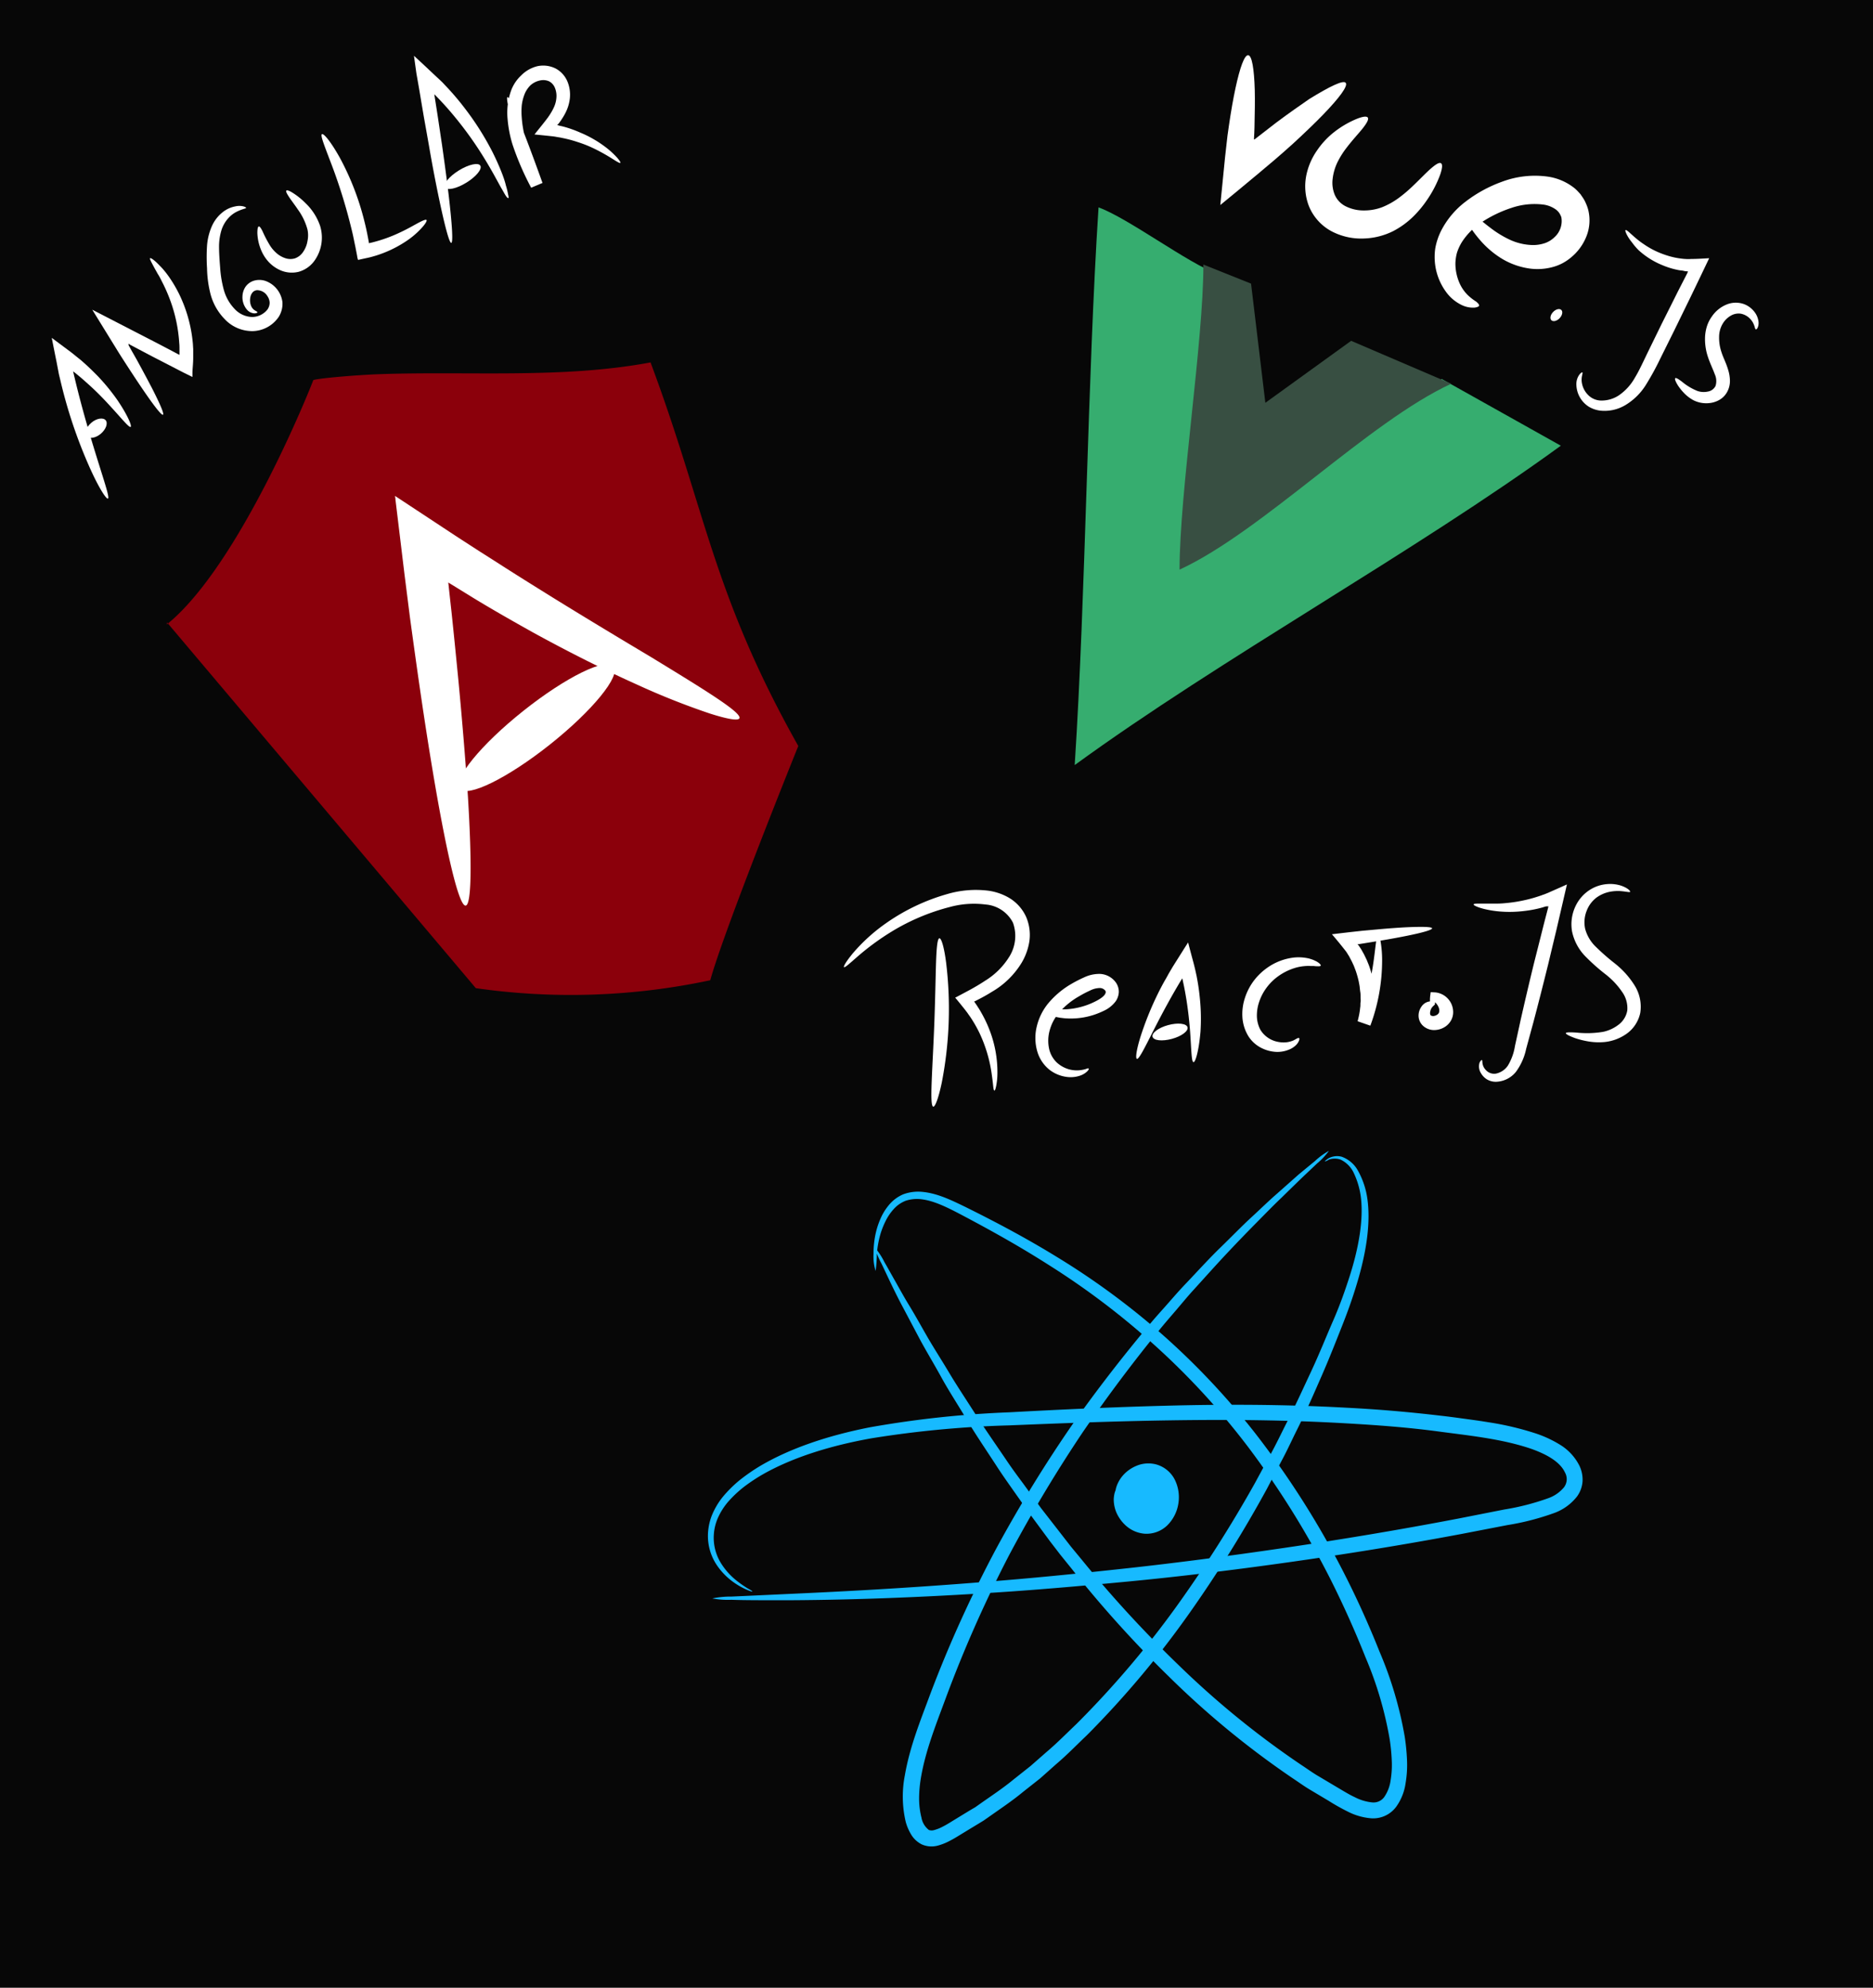 <svg id="js_logo" data-name="js logo" xmlns="http://www.w3.org/2000/svg" viewBox="0 0 393 417"><defs><style>.cls-1{fill:#070707;}.cls-2{fill:#36ad6f;}.cls-3{fill:#384f42;}.cls-4{fill:#fff;}.cls-5{fill:#8b000b;}.cls-6{fill:#17baff;}</style></defs><title>frameworks</title><rect class="cls-1" width="393" height="417"/><path class="cls-2" d="M224.14,43.62c6.33,2.33,18.67,11.66,25,14-1.33,15.66,3.33,33.33,2,49,12.67-10.34,32.33-16.67,45-27,10.67,6,14.33,8,25,14-30.67,22.33-71.33,44.66-102,67C221.47,124.62,221.81,79.62,224.14,43.62Z" transform="translate(6.36 -0.12)"/><path class="cls-3" d="M246.14,55.62c0,16.33-5,47.66-5,64,17.33-8,39.67-31,57-39l-21-9-18,13-3-25Z" transform="translate(6.36 -0.12)"/><path class="cls-4" d="M276,17.5c.53.64-1.33,3.15-4.75,6.68-1.72,1.77-3.82,3.79-6.22,6-1.2,1.08-2.47,2.21-3.81,3.36l-3.62,3.05-4.26,3.54-3.65,3c.35-3.45.69-6.82,1-10.06.17-1.51.34-3,.5-4.44.11-.77.21-1.52.32-2.26.43-2.93.89-5.55,1.36-7.74.94-4.37,1.89-7,2.67-6.93s1.25,2.83,1.38,7.3c.06,2.24,0,4.9-.06,7.86,0,.74-.07,1.5-.1,2.28,0,.27,0,.22,0,.23l0,0,0,0c.05,0,.09,0,.11,0v0h0l.49-.38c1.39-1.09,2.73-2.13,4-3.1,2.59-1.94,5-3.62,7-5C272.71,18.21,275.52,16.86,276,17.5Z" transform="translate(6.36 -0.12)"/><path class="cls-4" d="M296,34.37c.35.22.28,1.07-.19,2.42A23.82,23.82,0,0,1,293,42.16a22.53,22.53,0,0,1-2.8,3.36,17.41,17.41,0,0,1-4.31,3.12,14.71,14.71,0,0,1-6,1.51,13.35,13.35,0,0,1-6.7-1.43,10.44,10.44,0,0,1-4.94-5.44,11.57,11.57,0,0,1-.48-6.54A14,14,0,0,1,270,31.66,17.15,17.15,0,0,1,273,28.3a20.11,20.11,0,0,1,5.22-3.2c1.32-.54,2.16-.65,2.41-.32s-.15,1.1-1,2.19-2.21,2.5-3.55,4.28a17.62,17.62,0,0,0-1.82,2.93,10.87,10.87,0,0,0-1,3.46,6.62,6.62,0,0,0,.47,3.41A4.89,4.89,0,0,0,276,43.4a8.37,8.37,0,0,0,3.8.87,10.58,10.58,0,0,0,3.82-.67A15.9,15.9,0,0,0,287,41.74a28.6,28.6,0,0,0,2.79-2.32c1.67-1.57,3-3,4.06-3.92S295.61,34.14,296,34.37Z" transform="translate(6.36 -0.12)"/><path class="cls-4" d="M304,64.2c0,.2-.32.36-.95.45a5.44,5.44,0,0,1-2.71-.54A8.72,8.72,0,0,1,297,61.28a12.36,12.36,0,0,1-2.21-5.47,12.59,12.59,0,0,1,0-3.57A13.64,13.64,0,0,1,296,48.57a17.94,17.94,0,0,1,5.22-6.2,28.23,28.23,0,0,1,7.51-4.1,19.64,19.64,0,0,1,9.65-1.1,11.61,11.61,0,0,1,5.21,2.11,7.3,7.3,0,0,1,1.14,1l.52.57.44.64a7.07,7.07,0,0,1,.72,1.32,7.66,7.66,0,0,1,.5,1.44,9.09,9.09,0,0,1-.48,5.65,10.83,10.83,0,0,1-3,4.1,10.26,10.26,0,0,1-2,1.37,9.9,9.9,0,0,1-2.22.83,12.21,12.21,0,0,1-4.25.3,15.37,15.37,0,0,1-6.68-2.42,19.58,19.58,0,0,1-4.14-3.65,24.94,24.94,0,0,1-2.36-3.21c-1.12-1.84-1.53-3-1.22-3.24s1.36.39,3,1.7c.81.66,1.77,1.46,2.9,2.31a21.62,21.62,0,0,0,3.91,2.39,12.08,12.08,0,0,0,4.91,1.15,7.75,7.75,0,0,0,2.5-.4,5.58,5.58,0,0,0,1.07-.5,5.94,5.94,0,0,0,.95-.74,4.56,4.56,0,0,0,1.45-4.18,2.28,2.28,0,0,0-.2-.47,1.56,1.56,0,0,0-.26-.45l-.14-.21-.19-.18a2.07,2.07,0,0,0-.41-.36,5.83,5.83,0,0,0-2.57-1,15,15,0,0,0-6.75.71,26,26,0,0,0-6.21,3,14.16,14.16,0,0,0-4.12,4.12,10.08,10.08,0,0,0-1.05,2.26,9.29,9.29,0,0,0-.33,2.27,10.19,10.19,0,0,0,.84,4.06,8.14,8.14,0,0,0,1.81,2.62,11.2,11.2,0,0,0,1.71,1.32C303.78,63.74,304,64,304,64.2Z" transform="translate(6.36 -0.12)"/><path class="cls-5" d="M28.64,131.12c15.41-12.43,30.5-50.5,30.72-51.22.11-.34,8.93-1.11,13.78-1.28,18.9-.68,38.44,1,57-2.47,11.64,31.17,13,48.47,31,80.47,0,0-15.48,38.35-18.47,49.14a140.23,140.23,0,0,1-49.19,1.66l-64.8-76.73" transform="translate(6.36 -0.12)"/><path class="cls-4" d="M148.78,150.81c-.26.55-2.45.19-6.19-1a155.19,155.19,0,0,1-15.37-6.11c-6.37-2.86-13.83-6.55-21.92-11-4-2.24-8.26-4.65-12.55-7.27l-3.24-2-1.63-1-.18-.12h0s0,0,0,0h0a0,0,0,0,0,0,0q.34,3.17.68,6.22c.53,5,1,9.8,1.45,14.39.87,9.17,1.53,17.44,2,24.41.84,13.93.75,22.62-.48,22.77s-3.38-8.28-5.84-22c-1.23-6.87-2.54-15.07-3.86-24.19-.66-4.56-1.32-9.35-2-14.32-.37-2.94-.75-5.92-1.14-9q-.93-7.71-1.89-15.63c0-.27-.06-.54-.1-.81l13.17,8.68,4.64,3,3.15,2c4.16,2.68,8.21,5.2,12.07,7.6,7.74,4.78,14.77,9,20.69,12.53C142,145.14,149.32,149.65,148.78,150.81Z" transform="translate(6.36 -0.12)"/><ellipse class="cls-4" cx="106.26" cy="152.77" rx="20.61" ry="4.5" transform="translate(-65.63 99.2) rotate(-38.49)"/><path class="cls-4" d="M21.06,89.67c-.33.21-1.74-1.58-4.26-4.32-1.25-1.37-2.8-3-4.64-4.64-.92-.83-1.9-1.7-3-2.55-.19-.16-.11-.08-.14-.11H9s0,0,0,0a.26.26,0,0,1,0,.07H9c.1.41.19.81.29,1.22,1.66,7,3.58,13.3,5,17.84s2.36,7.36,2,7.53-2-2.37-3.95-6.78a101.53,101.53,0,0,1-6-17.89L6,78.63,5.5,76c-.35-1.7-.68-3.38-1-5l3.41,2.54c.55.39,1.09.83,1.63,1.27l.8.64c.24.19.59.49.67.57,1.08.94,2.06,1.91,3,2.85a43.15,43.15,0,0,1,4.33,5.28C20.48,87.33,21.34,89.49,21.06,89.67Z" transform="translate(6.36 -0.12)"/><path class="cls-4" d="M15.81,88.28c.53.64.06,1.9-1,2.82s-2.43,1.15-3,.52-.07-1.9,1-2.82S15.27,87.65,15.81,88.28Z" transform="translate(6.36 -0.12)"/><path class="cls-4" d="M25.13,54.29c.13-.12.92.38,2.06,1.6a12.74,12.74,0,0,1,.91,1c.33.39.66.83,1,1.31a28.16,28.16,0,0,1,2.06,3.47,29.64,29.64,0,0,1,2.91,10.14c.06.49.07,1,.11,1.52,0,.25,0,.51,0,.77v1.1c0,1-.11,1.94-.16,2.94l0,.75v.19s0,.16-.06.1l-.33-.17-1.33-.65-6.9-3.56-4.56-2.41a.84.84,0,0,0-.22-.18s0,.07,0,.21l0,.06s0,0,0,.06l.13.23.51.92,1,1.76c1.26,2.29,2.34,4.32,3.22,6,1.74,3.41,2.64,5.5,2.36,5.67s-1.7-1.61-3.87-4.77c-1.09-1.58-2.36-3.5-3.78-5.69L19.12,75l-.56-.89c-.31-.49-.61-1-.92-1.49L13,65.09l13.75,7.09,2.9,1.52,1.41.75.18.09c.05,0,0,0,0,0h0v0s0,0,.06,0v0l0-.35c0-.24,0-.47,0-.71,0-.46,0-.93-.05-1.38a31.68,31.68,0,0,0-2.09-9.5,33.82,33.82,0,0,0-1.56-3.45c-.25-.51-.5-1-.74-1.38s-.45-.81-.66-1.15C25.45,55.21,25,54.45,25.13,54.29Z" transform="translate(6.36 -0.12)"/><path class="cls-4" d="M47.65,65.63c0,.1-.19.21-.62.23A2.24,2.24,0,0,1,45.39,65a4,4,0,0,1-.87-2.81,3.82,3.82,0,0,1,.63-1.9,3.33,3.33,0,0,1,2-1.34,4,4,0,0,1,2.55.25A5.44,5.44,0,0,1,52.9,63.5a5.16,5.16,0,0,1-.77,3.08,6.78,6.78,0,0,1-5.4,3,7.92,7.92,0,0,1-5.95-2.52,11.85,11.85,0,0,1-3-5.36,23.93,23.93,0,0,1-.7-5.3,37.28,37.28,0,0,1,0-4.74,12.48,12.48,0,0,1,1.07-4.21,7.69,7.69,0,0,1,2.31-2.89A6,6,0,0,1,43,43.42a3.73,3.73,0,0,1,1.73,0c.38.11.56.24.54.34s-.81.21-1.91.75a5.91,5.91,0,0,0-1.75,1.31,6.77,6.77,0,0,0-1.46,2.45,11.81,11.81,0,0,0-.55,3.55c0,1.33.1,2.83.23,4.42a23.33,23.33,0,0,0,.77,4.68,9.31,9.31,0,0,0,2.26,4,5.18,5.18,0,0,0,3.71,1.7,4.13,4.13,0,0,0,3.2-1.59,2.51,2.51,0,0,0,.45-1.39,2.66,2.66,0,0,0-.47-1.4A2.53,2.53,0,0,0,47.56,61a1.39,1.39,0,0,0-.89.42,2.21,2.21,0,0,0-.49,1,3.16,3.16,0,0,0,.18,1.95C46.81,65.34,47.66,65.39,47.65,65.63Z" transform="translate(6.36 -0.12)"/><path class="cls-4" d="M53.72,40.11c.14-.15.6,0,1.32.45a15.23,15.23,0,0,1,2.77,2.24,11.91,11.91,0,0,1,3,4.72,8.34,8.34,0,0,1-1.12,7.2,6.11,6.11,0,0,1-3.38,2.42,6,6,0,0,1-3.85-.33,7.45,7.45,0,0,1-2.62-1.93,8.49,8.49,0,0,1-1.42-2.32A10.15,10.15,0,0,1,47.64,49c0-.86.1-1.33.3-1.37s.48.37.83,1.1a25.21,25.21,0,0,0,1.51,2.88,7.34,7.34,0,0,0,1.31,1.55,5.32,5.32,0,0,0,1.85,1.1,3.35,3.35,0,0,0,2.05.07A3.41,3.41,0,0,0,57.22,53a5.55,5.55,0,0,0,.94-2.33,5.76,5.76,0,0,0,0-2.38,12.59,12.59,0,0,0-1.95-4.12c-.77-1.14-1.49-2.06-1.94-2.75S53.58,40.26,53.72,40.11Z" transform="translate(6.36 -0.12)"/><path class="cls-4" d="M83.13,46.27c.13.14-.15.7-.87,1.51a17.31,17.31,0,0,1-3.49,3,24.55,24.55,0,0,1-6.18,2.94l-.47.14-.6.17c-.6.16-1.19.27-1.82.41l-.93.21a4.13,4.13,0,0,1-.2-.87l-.36-1.87c-.15-.69-.29-1.4-.44-2.12s-.3-1.33-.47-2A113.18,113.18,0,0,0,63,34.09c-1.31-3.45-2.18-5.6-1.81-5.82s1.89,1.6,3.74,4.92A56.44,56.44,0,0,1,70.21,47c.18.71.33,1.41.47,2.1s.25,1.28.36,1.9c0,0,0,.16,0,.14l0,0,.32-.07.43-.1a31.08,31.08,0,0,0,5.88-2.13c1.63-.76,2.9-1.52,3.81-2S83,46.11,83.13,46.27Z" transform="translate(6.36 -0.12)"/><path class="cls-4" d="M100.28,41.69c-.1,0-.28-.15-.53-.53s-.57-1-1-1.71l-1.49-2.71c-.59-1.05-1.27-2.23-2.06-3.51a75.81,75.81,0,0,0-6.12-8.57c-1.25-1.53-2.64-3.08-4.15-4.61l-.14-.14h0a0,0,0,0,0,0,0h0s0-.06,0,.14l.13.84c.18,1.13.35,2.23.52,3.32.33,2.17.64,4.27.94,6.27.57,4,1.05,7.61,1.41,10.65.71,6.08.95,9.87.54,9.94s-1.38-3.6-2.64-9.6c-.62-3-1.32-6.57-2-10.54-.35-2-.72-4.08-1.11-6.25-.18-1.08-.37-2.18-.56-3.3q-.47-2.87-1-5.81-.23-1.63-.45-3.24l-.06-.4v-.1s0-.08,0,0l.16.15.61.56,1.22,1.13,2.38,2.24L86.05,17c.2.19.4.37.58.57l.42.45a56.18,56.18,0,0,1,4.2,4.93,59,59,0,0,1,5.82,9.25c.69,1.4,1.26,2.68,1.72,3.83s.8,2.14,1,3a14.8,14.8,0,0,1,.47,1.94C100.38,41.4,100.38,41.65,100.28,41.69Z" transform="translate(6.36 -0.12)"/><path class="cls-4" d="M94.42,34.87c.44.7-.87,2.3-2.91,3.56s-4.05,1.71-4.49,1,.87-2.3,2.91-3.56S94,34.16,94.42,34.87Z" transform="translate(6.36 -0.12)"/><path class="cls-4" d="M123.81,34.28c-.09.1-.49-.1-1.17-.53s-1.67-1.06-3-1.77q-1-.54-2.19-1.08a26.14,26.14,0,0,0-2.67-1,25.39,25.39,0,0,0-3.13-.83c-.28-.06-.56-.12-.85-.16s-.81-.16-1.39-.21c-1.17-.13-2.37-.25-3.62-.37.88-1.12,1.89-2.32,2.82-3.57l.22-.32.17-.25.3-.49a9.93,9.93,0,0,0,.53-1,5.81,5.81,0,0,0,.56-2.1,4.45,4.45,0,0,0-.32-2.06,2.66,2.66,0,0,0-1.2-1.35,3,3,0,0,0-1.91-.19,4.27,4.27,0,0,0-2,1,5.46,5.46,0,0,0-1.3,2,9.47,9.47,0,0,0-.55,2.29,15.36,15.36,0,0,0,0,2.45,23,23,0,0,0,.86,4.83,65,65,0,0,0,3.44,8.73l-2.38,1c-3.43-11.1-5.43-18.62-4.91-18.8s3.43,7.06,7.35,18l-2.38,1a58.58,58.58,0,0,1-3.89-9,24.92,24.92,0,0,1-1.06-5.46,13.81,13.81,0,0,1,.77-6,8.27,8.27,0,0,1,2.09-3.1A7.16,7.16,0,0,1,106.43,14a5.83,5.83,0,0,1,3.83.51,5.5,5.5,0,0,1,2.5,2.86,7.26,7.26,0,0,1,.45,3.38,8.73,8.73,0,0,1-.9,3,11.64,11.64,0,0,1-.72,1.25c-.13.2-.25.39-.39.58l-.2.27-.14.19-.31.3.3.09a3.74,3.74,0,0,0,.45.12c.31.06.62.15.92.23A24.77,24.77,0,0,1,115.54,28a22.56,22.56,0,0,1,2.74,1.37,21.91,21.91,0,0,1,2.16,1.42,17.9,17.9,0,0,1,2.68,2.4C123.66,33.81,123.89,34.19,123.81,34.28Z" transform="translate(6.36 -0.12)"/><path class="cls-6" d="M228.66,315.87c-.15,0-.32-.05-.51-.29a2.09,2.09,0,0,1-.3-.48c-.07-.2-.14-.45-.21-.73a5,5,0,0,1,0-1,6.45,6.45,0,0,1,.19-1.14,6.9,6.9,0,0,1,1.33-2.47,7.6,7.6,0,0,1,2.79-2.07,6.44,6.44,0,0,1,4.35-.34,6.26,6.26,0,0,1,3.87,3.25,8.31,8.31,0,0,1,.71,5,8.19,8.19,0,0,1-2.29,4.49,6.25,6.25,0,0,1-4.75,1.78,6.66,6.66,0,0,1-4-1.73,8,8,0,0,1-2-2.83,7.17,7.17,0,0,1-.51-2.75,7.28,7.28,0,0,1,.16-1.14,5.17,5.17,0,0,1,.33-.9,4.78,4.78,0,0,1,.41-.64,2.32,2.32,0,0,1,.42-.38c.25-.18.44-.21.57-.13a.72.72,0,0,1,.23.54c0,.14,0,.28,0,.45a4.75,4.75,0,0,1,0,.56c0,.19.08.42.1.64s.13.47.2.72a7.49,7.49,0,0,0,.83,1.57,5.79,5.79,0,0,0,1.49,1.38,3.07,3.07,0,0,0,1.79.52,2.22,2.22,0,0,0,1.54-.76,4.49,4.49,0,0,0,1-2.12,4.43,4.43,0,0,0-.24-2.34,2.24,2.24,0,0,0-1.2-1.25,3,3,0,0,0-1.83-.1,5.56,5.56,0,0,0-1.83.84,6.64,6.64,0,0,0-1.25,1.23c-.15.21-.29.42-.41.62s-.21.4-.28.58a5.15,5.15,0,0,1-.2.52c-.06.16-.09.3-.15.42S228.81,315.83,228.66,315.87Z" transform="translate(6.36 -0.12)"/><path class="cls-6" d="M234.63,316.24c-.5-.06-.68-2.45-.59-6.43l.06-2.57,2.19,1.75a9.75,9.75,0,0,1,1.47,1.39,4.56,4.56,0,0,1,1.13,2.59,3.82,3.82,0,0,1,0,.89,2.93,2.93,0,0,1-.47,1.16,3.26,3.26,0,0,1-1.85,1.25,3.48,3.48,0,0,1-2.23-.12,2.87,2.87,0,0,1-.68-.4A2.38,2.38,0,0,1,233,315a2.48,2.48,0,0,1-.32-1,3.55,3.55,0,0,1,0-.87l.47-3.71,2.71,2.79a3.68,3.68,0,0,1,1,2.15,4.36,4.36,0,0,1-.28,2.14,4.31,4.31,0,0,1-1.3,1.81,3.8,3.8,0,0,1-1.15.66,3.94,3.94,0,0,1-1.42.2l-.55,0-.49-.35a5.49,5.49,0,0,1-1.07-1,6,6,0,0,1-.76-1.19,6.28,6.28,0,0,1-.6-2.64,6.49,6.49,0,0,1,.56-2.73,6.16,6.16,0,0,1,.81-1.29,5.67,5.67,0,0,1,1.2-1.08l.76-.51.92.22a5.86,5.86,0,0,1,1.11.4,5.1,5.1,0,0,1,.94.62,5.64,5.64,0,0,1,1.36,1.65,5.75,5.75,0,0,1,.64,2.08,4.9,4.9,0,0,1-.33,2.36,4.63,4.63,0,0,1-1.82,2.13,5,5,0,0,1-2.42.74,5.09,5.09,0,0,1-1.27-.1,5,5,0,0,1-1.32-.48,4.87,4.87,0,0,1-1.09-.82,5.65,5.65,0,0,1-.77-1.11,4.5,4.5,0,0,1,.45-4.41,4.93,4.93,0,0,1,1.5-1.41,4.11,4.11,0,0,1,2.23-.62,3.84,3.84,0,0,1,2.35.9,3.79,3.79,0,0,1,1.21,2,4.66,4.66,0,0,1-.64,3.68,3.7,3.7,0,0,1-1.74,1.38,3.36,3.36,0,0,1-2,.1,3.76,3.76,0,0,1-1.61-.86,4.38,4.38,0,0,1-1-1.54,4.55,4.55,0,0,1,0-3.44,3.18,3.18,0,0,1,3.64-2,2.6,2.6,0,0,1,.68.23,2.75,2.75,0,0,1,.62.37,4.15,4.15,0,0,1,1.47,2.23,3.61,3.61,0,0,1-.1,2.27,1.74,1.74,0,0,1-.23.45,1.9,1.9,0,0,1-.29.38,2.74,2.74,0,0,1-.7.56l-1.15.77-.33-1.21c-.59-2.13-.76-3.4-.42-3.54s1.13.85,2.27,2.74l-1.48-.44c0-.07.15-.18.17-.29a.72.72,0,0,0,.07-.33,1.17,1.17,0,0,0-.16-.64,1.12,1.12,0,0,0-.19-.24.84.84,0,0,0-.24-.18.6.6,0,0,0-.27-.06.5.5,0,0,0-.26.08.6.6,0,0,0-.13.8.32.32,0,0,0,.27.16h.08l0,0,.06.43v0c0,.07,0,0,0,0h0l0-.07-.09-.11a1,1,0,0,0-.15-.14l-.08-.07h0s.06-.38,0-.44,0,0,0,0a.75.75,0,0,0,.2-.1.51.51,0,0,0,.18-.14s0,0,0,0v0h0c-.13.28,0,.07-.06.14h0v0c0-.08,0,0,0,0a.51.51,0,0,0,0,.13.53.53,0,0,0,0,.18s0,.07,0,.1h0l0,0a.8.8,0,0,0-.16.19s0,.05,0,.05h0s0,0,0,0h.14a.73.73,0,0,0,.29-.08l0,0a.62.62,0,0,0,0-.23,1.13,1.13,0,0,0-.12-.4,1.05,1.05,0,0,0-.26-.34.41.41,0,0,0-.12-.09l-.09-.05,1.69-.29a1.92,1.92,0,0,0-.23.19,1.51,1.51,0,0,0-.2.31,2.2,2.2,0,0,0-.23.88,2.25,2.25,0,0,0,.14.89,1.58,1.58,0,0,0,.17.32,1.5,1.5,0,0,0,.2.23l-1.07.05v0l0-.08c0-.06,0-.08-.07-.15a1.74,1.74,0,0,0-.1-.15s.11-.07.16-.16a1.6,1.6,0,0,0,.1-.22s.11,0,.19-.07l0,0v0l2.35-.93a1,1,0,0,0-.45,0s.09,0,.1-.1.11-.16.18-.28a2.79,2.79,0,0,0,.11-.35c0-.1,0-.27,0-.22l.06,0s0,0,.1.16a.75.75,0,0,0,.13.18.46.46,0,0,0,.12.12l0,0h0l-.48-.11h0a.61.61,0,0,0,0-.12,1.53,1.53,0,0,0-.29-1,7.92,7.92,0,0,0-.9-1.19l2.25-.82C235.86,314,235.13,316.3,234.63,316.24Z" transform="translate(6.36 -0.12)"/><path class="cls-6" d="M271.62,243.75c0-.05.21-.25.73-.61a3.77,3.77,0,0,1,2.8-.36,6.32,6.32,0,0,1,3.46,3,16.77,16.77,0,0,1,1.94,5.86c.65,4.64-.06,10.31-1.84,16.54-.89,3.12-2,6.38-3.35,9.79s-2.75,7-4.36,10.68-3.31,7.61-5.29,11.56c-1,2-1.9,4-3,6.06s-2.16,4.11-3.26,6.22a268.46,268.46,0,0,1-16.09,25.83,198.85,198.85,0,0,1-21.64,25.8c-2.11,2-4.18,4.15-6.46,6.08l-3.37,3L208.34,376c-2.33,1.94-4.89,3.63-7.4,5.41l-.95.66-1,.61-2,1.21-2,1.22c-.66.41-1.32.81-2.07,1.19a11.73,11.73,0,0,1-2.51,1,5.05,5.05,0,0,1-3.33-.24,5.44,5.44,0,0,1-2.35-2.24,10.49,10.49,0,0,1-1.05-2.51,23.23,23.23,0,0,1-.19-9.7c1.07-6.21,3.36-11.71,5.37-17.18a260.07,260.07,0,0,1,13.91-30.62,283.51,283.51,0,0,1,15.93-25.92c5.5-7.79,11-14.78,16.21-21,1.29-1.55,2.63-3,3.9-4.45s2.5-2.86,3.77-4.17c2.51-2.65,4.82-5.19,7.13-7.43s4.38-4.39,6.4-6.25,3.82-3.62,5.53-5.1l4.51-4,3.4-2.8a14.82,14.82,0,0,1,2.93-2.14,14.69,14.69,0,0,1-2.49,2.65l-3.17,3q-1.87,1.81-4.29,4.18c-1.63,1.54-3.37,3.34-5.3,5.29s-4,4.09-6.18,6.41-4.46,4.87-6.89,7.55c-1.23,1.33-2.41,2.78-3.65,4.23s-2.53,2.92-3.79,4.49c-5.08,6.22-10.39,13.24-15.74,21a296.16,296.16,0,0,0-15.49,25.8A264.46,264.46,0,0,0,192,356.59c-2,5.4-4.21,10.92-5.14,16.56a26.23,26.23,0,0,0-.37,4.21,16.36,16.36,0,0,0,.49,4.06,4.21,4.21,0,0,0,1.56,2.6,1.79,1.79,0,0,0,1.17,0,8.1,8.1,0,0,0,1.76-.71c.62-.31,1.28-.71,1.92-1.11l1.93-1.18,1.92-1.17,1-.58.92-.65c2.45-1.73,4.94-3.36,7.22-5.25l3.46-2.74,3.31-2.9c2.23-1.88,4.26-3.95,6.34-5.93a200,200,0,0,0,21.44-25.28A274.88,274.88,0,0,0,257,311.17c1.12-2.08,2.23-4.11,3.32-6.11s2.05-4,3.05-6c2-3.89,3.74-7.73,5.44-11.37s3.11-7.2,4.56-10.52,2.57-6.52,3.53-9.54c1.9-6,2.76-11.49,2.34-15.83a16.72,16.72,0,0,0-1.52-5.55,5.81,5.81,0,0,0-2.79-2.86,3.73,3.73,0,0,0-2.46,0C272,243.69,271.65,243.79,271.62,243.75Z" transform="translate(6.36 -0.12)"/><path class="cls-6" d="M177.37,266.75a10.05,10.05,0,0,1-.44-3.64,19.27,19.27,0,0,1,.5-4.46,16.35,16.35,0,0,1,.91-2.75,11.66,11.66,0,0,1,1.73-2.88,7.92,7.92,0,0,1,3.09-2.35,9,9,0,0,1,4.23-.49c3,.33,5.78,1.67,8.67,3.07,5.77,2.86,12.3,6.24,19.24,10.5a157.44,157.44,0,0,1,21.5,15.7,154.64,154.64,0,0,1,20.95,22.3,184.85,184.85,0,0,1,18,28.59q4,7.86,7.36,16.3a80,80,0,0,1,5.28,17.84,44.71,44.71,0,0,1,.47,4.78,22.78,22.78,0,0,1-.29,4.92,11.16,11.16,0,0,1-1.93,4.91,6,6,0,0,1-5.3,2.48,13,13,0,0,1-4.91-1.41,44.46,44.46,0,0,1-4-2.25l-3.84-2.29c-1.28-.75-2.47-1.63-3.7-2.44a184.08,184.08,0,0,1-26.1-21.45,239.64,239.64,0,0,1-20.42-22.67l-2.23-2.76L214,323.52,210,318.1l-3.75-5.32c-1.22-1.74-2.42-3.43-3.52-5.14-2.21-3.4-4.39-6.59-6.26-9.73s-3.75-6-5.31-8.84-3.11-5.39-4.42-7.81l-3.53-6.67c-1.08-2-1.95-3.8-2.71-5.37l-1.89-4a15.49,15.49,0,0,1-1.38-3.37,15.31,15.31,0,0,1,2,3.07c.59,1,1.31,2.32,2.17,3.83s1.81,3.28,3,5.22,2.39,4.12,3.76,6.5,3,4.89,4.64,7.64,3.55,5.6,5.5,8.66,4.16,6.21,6.42,9.54c1.12,1.68,2.34,3.34,3.58,5l3.8,5.23,4.13,5.31,2.12,2.73,2.24,2.71a248.08,248.08,0,0,0,20.42,22.21,185.54,185.54,0,0,0,25.77,20.94c1.21.79,2.37,1.65,3.63,2.37l3.75,2.23c1.26.74,2.53,1.54,3.77,2.11a10.08,10.08,0,0,0,3.65,1.09,2.77,2.77,0,0,0,2.54-1.18,8.12,8.12,0,0,0,1.31-3.5,19.67,19.67,0,0,0,.23-4.23,38.85,38.85,0,0,0-.44-4.39,77,77,0,0,0-5.06-17.13c-2.2-5.54-4.61-10.9-7.19-16.06a185.25,185.25,0,0,0-17.54-28.2A154.57,154.57,0,0,0,235,281.51a160.12,160.12,0,0,0-20.93-15.78c-6.77-4.34-13.17-7.84-18.83-10.83-2.82-1.48-5.48-2.8-8-3.16a7.7,7.7,0,0,0-3.54.27,6.63,6.63,0,0,0-2.62,1.85,10.7,10.7,0,0,0-1.67,2.52,16.79,16.79,0,0,0-1,2.52,20.51,20.51,0,0,0-.78,4.24A34.08,34.08,0,0,1,177.37,266.75Z" transform="translate(6.36 -0.12)"/><path class="cls-6" d="M151.49,334c0,.06-.35-.05-1-.31a15.1,15.1,0,0,1-2.67-1.46,14,14,0,0,1-3.58-3.49,11,11,0,0,1-2.06-6.57,12,12,0,0,1,.81-4.1,15.41,15.41,0,0,1,2.33-3.95,26.12,26.12,0,0,1,3.5-3.47,40.31,40.31,0,0,1,4.33-3c6.27-3.69,14.14-6.36,23-8.1a213.65,213.65,0,0,1,29.25-3.15C216,295.83,227.18,295.3,239,295s24.32-.27,37.23.44q9.69.49,19.67,1.67c1.66.18,3.32.41,5,.64s3.34.45,5,.73a62.08,62.08,0,0,1,10.18,2.42,24.25,24.25,0,0,1,4.95,2.34,10.85,10.85,0,0,1,4,4.35,6.78,6.78,0,0,1,.67,3.25,6.14,6.14,0,0,1-1.15,3.2,10.7,10.7,0,0,1-4.73,3.46,53.84,53.84,0,0,1-9.89,2.56l-9.58,1.85c-12.68,2.39-25,4.35-36.7,6s-22.92,3-33.41,4-20.27,1.84-29.21,2.39c-17.88,1.15-32.38,1.49-42.4,1.53-5,0-8.9,0-11.53-.1a18,18,0,0,1-4-.28,18.59,18.59,0,0,1,4-.39l11.51-.53c10-.45,24.44-1.15,42.26-2.6,8.9-.69,18.65-1.65,29.09-2.79s21.57-2.59,33.26-4.31,23.91-3.74,36.53-6.16l9.54-1.88a51.43,51.43,0,0,0,9.24-2.38,7.56,7.56,0,0,0,3.29-2.3,2.84,2.84,0,0,0,.18-3.1c-1.08-2.33-4.06-3.88-7.07-4.95-6.16-2.1-13-2.77-19.48-3.64s-13.06-1.35-19.45-1.71c-12.8-.74-25.19-.8-37-.62s-23,.62-33.53,1.05a218.3,218.3,0,0,0-28.95,2.71c-8.7,1.55-16.42,4-22.51,7.39a37,37,0,0,0-4.19,2.74,24.57,24.57,0,0,0-3.35,3.13,13.9,13.9,0,0,0-2.21,3.47,10.42,10.42,0,0,0-.85,3.6,10.09,10.09,0,0,0,1.59,6,14.3,14.3,0,0,0,3.15,3.5,23.12,23.12,0,0,0,2.42,1.69C151.23,333.72,151.52,333.93,151.49,334Z" transform="translate(6.36 -0.12)"/><path class="cls-4" d="M189.46,232.28c-.42-.07-.45-2.08-.33-5.27s.38-7.57.56-12.41.25-9.22.35-12.41.29-5.2.71-5.23,1,1.91,1.41,5.12a80.67,80.67,0,0,1-.92,25.19C190.57,230.45,189.86,232.35,189.46,232.28Z" transform="translate(6.36 -0.12)"/><path class="cls-4" d="M202.29,228.91c-.1,0-.19-.32-.25-.89s-.15-1.41-.3-2.47a29.75,29.75,0,0,0-2.51-8.57,27.43,27.43,0,0,0-1.4-2.58c-.27-.43-.54-.87-.86-1.3-.15-.21-.3-.44-.46-.65l-.61-.79-1-1.24-.52-.63-.27-.32c-.09-.07,0-.08.08-.12l.18-.09,2.83-1.51c1.05-.58,2.11-1.2,3.13-1.88a15.46,15.46,0,0,0,5.17-5.19,8.19,8.19,0,0,0,.68-7,7.07,7.07,0,0,0-5.74-3.81,19.2,19.2,0,0,0-7.45.51,44.85,44.85,0,0,0-12.24,5.16,53.32,53.32,0,0,0-7.31,5.37c-1.63,1.42-2.53,2.25-2.7,2.1s.45-1.2,1.86-2.92a37.16,37.16,0,0,1,7-6.33,42.48,42.48,0,0,1,12.69-6.05,21.31,21.31,0,0,1,8.6-.75,11.75,11.75,0,0,1,4.59,1.58,8.93,8.93,0,0,1,3.46,3.92,9.59,9.59,0,0,1,.69,5.11A12.62,12.62,0,0,1,208,202.1a17.66,17.66,0,0,1-6.24,6.09c-1.14.72-2.29,1.33-3.4,1.89l-.17.09h0l0,0-.14,0s.06.13.09.21l0,0,.13.18.25.36c.17.25.32.5.48.74.32.49.59,1,.86,1.48a26.37,26.37,0,0,1,1.34,2.89,24.44,24.44,0,0,1,1.72,9.35,14,14,0,0,1-.26,2.56C202.51,228.63,202.4,228.92,202.29,228.91Z" transform="translate(6.36 -0.12)"/><path class="cls-4" d="M222.07,224.29c.07.08,0,.27-.3.58a4,4,0,0,1-1.5.9,6.15,6.15,0,0,1-2.81.27,7.5,7.5,0,0,1-3.51-1.42,7.63,7.63,0,0,1-2.65-3.88,10.12,10.12,0,0,1-.12-5.28,12,12,0,0,1,2.63-5.12,18.16,18.16,0,0,1,4.63-3.81,27.6,27.6,0,0,1,2.65-1.36,7.48,7.48,0,0,1,3.28-.74,4.33,4.33,0,0,1,3.38,1.77,3.38,3.38,0,0,1,.64,2.06,3.71,3.71,0,0,1-.64,1.9,6.41,6.41,0,0,1-2.34,1.93,17.44,17.44,0,0,1-2.28.94,15.69,15.69,0,0,1-4.29.75,14.62,14.62,0,0,1-1.89-.05l-.86-.1-.9-.17-1-.24-.87-.28-.75-.26-.16-.06-.09,0h0l0,0,.25-.32c1.34-1.61,2-2.15,2.13-2s-.1.83-.32,1.45l0,.11s.12,0,.18,0l.41,0a6.17,6.17,0,0,0,.74,0c.06,0,.38,0,.61,0l.77,0c.53,0,1.08-.07,1.65-.15a15.63,15.63,0,0,0,3.63-1c1.2-.51,2.68-1.25,3.15-2.05.19-.39.16-.52,0-.76a1.49,1.49,0,0,0-1.16-.51,4.73,4.73,0,0,0-2,.53,23.58,23.58,0,0,0-2.33,1.22,15.88,15.88,0,0,0-3.93,3.14,9.63,9.63,0,0,0-2.18,3.88,8.06,8.06,0,0,0-.16,3.94,5.71,5.71,0,0,0,1.6,2.9,6.32,6.32,0,0,0,2.49,1.42,6.18,6.18,0,0,0,2.21.23,7.12,7.12,0,0,0,1.46-.28C221.79,224.24,222,224.21,222.07,224.29Z" transform="translate(6.36 -0.12)"/><path class="cls-4" d="M244.07,222.94c-.43,0-.44-2.46-.71-6.29-.14-1.91-.37-4.18-.76-6.68-.2-1.24-.43-2.55-.73-3.89l-.11-.51-.06-.21h0s0,0,0,0h0l0,0-.28.47c-.19.31-.38.62-.56.93-.73,1.24-1.42,2.44-2.05,3.59-1.28,2.31-2.37,4.43-3.28,6.21-1.81,3.58-2.94,5.83-3.34,5.69s0-2.64,1.39-6.52a65.85,65.85,0,0,1,2.77-6.65c.59-1.22,1.24-2.49,2-3.78.18-.32.36-.65.55-1l.84-1.42,2.4-3.81.79-1.24c.37,1.41.74,2.81,1.11,4.18.18.68.35,1.36.5,2.06l.18.83.1.54c.27,1.42.45,2.81.58,4.13a42.23,42.23,0,0,1,.13,7C245.18,220.63,244.45,223,244.07,222.94Z" transform="translate(6.36 -0.12)"/><path class="cls-4" d="M242.81,215.62c.21.8-1.25,1.89-3.28,2.44s-3.84.36-4.06-.44,1.25-1.9,3.27-2.45S242.59,214.82,242.81,215.62Z" transform="translate(6.36 -0.12)"/><path class="cls-4" d="M266.22,217.9q.13.09,0,.48a2.73,2.73,0,0,1-.66,1,4.53,4.53,0,0,1-1.63,1,6.23,6.23,0,0,1-2.53.41,7.69,7.69,0,0,1-3-.78,6.91,6.91,0,0,1-2.8-2.48,8.69,8.69,0,0,1-1.26-3.82,10.74,10.74,0,0,1,.49-4.16,12.29,12.29,0,0,1,1.87-3.66,12.65,12.65,0,0,1,2.72-2.66,12,12,0,0,1,5.9-2.25,9.47,9.47,0,0,1,2.43.11,5.17,5.17,0,0,1,1,.25,4.37,4.37,0,0,1,.78.31,3.6,3.6,0,0,1,1,.63c.19.18.26.32.22.42s-.2.13-.46.13-.59,0-1-.06c-.22,0-.46,0-.72,0a4.71,4.71,0,0,0-.83,0,10.25,10.25,0,0,0-2,.3,12,12,0,0,0-4.55,2.35,11.09,11.09,0,0,0-2,2.19,10.59,10.59,0,0,0-1.4,2.84,8.85,8.85,0,0,0-.42,3.05,6.48,6.48,0,0,0,.71,2.62,5.49,5.49,0,0,0,3.67,2.56,6,6,0,0,0,1.86.09,5.27,5.27,0,0,0,1.39-.37C265.62,218.1,266,217.77,266.22,217.9Z" transform="translate(6.36 -0.12)"/><path class="cls-4" d="M294.13,194.87c0,.32-1.83.86-5.05,1.52-1.61.33-3.55.69-5.76,1.06l-3.5.57-.94.15-.23,0h-.06s-.09,0-.09.06l.12.09.61.91.63,1.12.57,1.19c.16.41.34.81.49,1.23a20.38,20.38,0,0,1,.73,2.6c.08.43.18.85.23,1.28s.12.85.14,1.27.07.85.06,1.27,0,.84,0,1.25-.05.83-.11,1.23-.1.81-.18,1.21a20.9,20.9,0,0,1-.58,2.3l-2.68-.93a52.73,52.73,0,0,0,3.36-12.76c.45-3.26.56-5.25.91-5.26.16,0,.35.47.52,1.39a23.43,23.43,0,0,1,.32,4,39.35,39.35,0,0,1-2.47,13.67l-2.67-.93c.17-.64.32-1.29.43-2,.06-.34.08-.68.13-1s0-.7.06-1,0-.71,0-1.07,0-.71-.06-1.07-.09-.73-.13-1.09-.13-.72-.19-1.09a20.18,20.18,0,0,0-.62-2.22l-.4-1.06c-.16-.34-.31-.68-.47-1s-.35-.65-.52-1l-.29-.46-.14-.23-.07-.11a2.28,2.28,0,0,0-.18-.26q-1.48-1.9-2.94-3.59l3.84-.45,2.55-.28,3.54-.32c2.23-.2,4.2-.34,5.84-.42C292.14,194.5,294.09,194.55,294.13,194.87Z" transform="translate(6.36 -0.12)"/><path class="cls-4" d="M319.52,65.57c.57-.6,1.34-.79,1.72-.43s.21,1.14-.36,1.74-1.35.78-1.72.42S318.94,66.17,319.52,65.57Z" transform="translate(6.36 -0.12)"/><path class="cls-4" d="M325.66,78.25c.09.07,0,.31-.07.7a3.92,3.92,0,0,0,0,1.67,4.62,4.62,0,0,0,1.17,2.25,3.9,3.9,0,0,0,2.85,1.28A6.55,6.55,0,0,0,333.4,83a11,11,0,0,0,3.27-3.63c.94-1.54,1.76-3.38,2.69-5.29l2.87-5.88c1.19-2.37,2.35-4.68,3.45-6.89.56-1.09,1.11-2.17,1.65-3.21l.4-.78,0-.07h0l0,0,.11-.16-.2-.05c.09,0-.39,0-.69-.09s-.66-.09-1-.15a16.69,16.69,0,0,1-3.5-1.05,16.77,16.77,0,0,1-5-3.15A13.27,13.27,0,0,1,336.09,51a10.09,10.09,0,0,1-.92-1.31c-.43-.76-.57-1.22-.45-1.3s.5.21,1.1.77c.32.27.68.62,1.15,1a15.83,15.83,0,0,0,1.6,1.2,17,17,0,0,0,2.11,1.25,18.38,18.38,0,0,0,2.64,1.07,15.65,15.65,0,0,0,3.12.69,8,8,0,0,0,.84.08,8.06,8.06,0,0,0,1.19,0c1.23,0,2.49-.09,3.8-.16-1.25,2.61-2.58,5.4-4,8.33l-3.38,6.92L342,75.36a56.83,56.83,0,0,1-3,5.48,12.9,12.9,0,0,1-4.31,4.26,8.53,8.53,0,0,1-5.32,1.16,6.09,6.09,0,0,1-2.36-.82,5.63,5.63,0,0,1-2.61-4.75,3.33,3.33,0,0,1,.65-2C325.35,78.31,325.59,78.2,325.66,78.25Z" transform="translate(6.36 -0.12)"/><path class="cls-4" d="M345.15,79.46c.15-.14.65.16,1.43.75a12.05,12.05,0,0,0,3.25,1.94,4.1,4.1,0,0,0,2.18.11,2.19,2.19,0,0,0,1.59-1.17,3.42,3.42,0,0,0-.16-2.46c-.35-1-.95-2.17-1.43-3.62a11.65,11.65,0,0,1-.6-4.38,8.87,8.87,0,0,1,.42-2.17,7.22,7.22,0,0,1,1-1.94A6.86,6.86,0,0,1,355.93,64a5.12,5.12,0,0,1,3.59-.1,4.93,4.93,0,0,1,2.29,1.71,4.11,4.11,0,0,1,.8,1.95,2.49,2.49,0,0,1-.17,1.3c-.14.27-.27.38-.37.36s-.17-.19-.23-.42a5.09,5.09,0,0,0-.36-.94,4,4,0,0,0-.92-1.14,3.65,3.65,0,0,0-1.64-.79,3.2,3.2,0,0,0-2,.35,4.69,4.69,0,0,0-1.81,1.74,5.42,5.42,0,0,0-.76,2.73,9.5,9.5,0,0,0,.51,3.29c.34,1.09,1,2.3,1.38,3.65a8.18,8.18,0,0,1,.38,2.22,4.78,4.78,0,0,1-.56,2.39,4.26,4.26,0,0,1-1.67,1.72,5.24,5.24,0,0,1-2,.65A6,6,0,0,1,349,84.1a8,8,0,0,1-2.1-1.62A10.94,10.94,0,0,1,345.72,81C345.18,80.14,345,79.6,345.15,79.46Z" transform="translate(6.36 -0.12)"/><path class="cls-4" d="M294,210.89c-.32-.12-.4-.85-.25-2l.08-.63,1,.05a4.16,4.16,0,0,1,3.7,4.51,3.59,3.59,0,0,1-.48,1.46,3.78,3.78,0,0,1-1.06,1.15,4.23,4.23,0,0,1-2.39.78,3.42,3.42,0,0,1-2.38-.9,2.89,2.89,0,0,1-.93-2.21,3.25,3.25,0,0,1,.55-1.72,2.48,2.48,0,0,1,2.14-1.2c.62.08.81.41.76.58s-.32.34-.52.57a1.91,1.91,0,0,0-.48,1,1.19,1.19,0,0,0,0,.63.34.34,0,0,0,.25.24.9.9,0,0,0,.5.06,1.69,1.69,0,0,0,.72-.28,1.12,1.12,0,0,0,.27-.26.84.84,0,0,0,.13-.3,1.71,1.71,0,0,0-.07-.88,3,3,0,0,0-.5-.86,3.24,3.24,0,0,0-.67-.58l1.08-.57C294.81,210.51,294.28,211,294,210.89Z" transform="translate(6.36 -0.12)"/><path class="cls-4" d="M304.58,222.5c.1.05.07.29.12.67a2.55,2.55,0,0,0,.69,1.41,2.35,2.35,0,0,0,2.07.78,4,4,0,0,0,2.58-1.71,11.3,11.3,0,0,0,1.47-4.07c.37-1.69.77-3.5,1.18-5.41.86-3.8,1.84-8,2.91-12.36.65-2.55,1.27-5,1.87-7.4.3-1.19.61-2.35.9-3.48l.11-.41v0l0-.07a1.07,1.07,0,0,0,.07-.19l-.18,0h-.06c-.05,0,0,0-.19,0s-.63.18-.94.26a24.61,24.61,0,0,1-3.55.69,25.94,25.94,0,0,1-3.18.21,24.66,24.66,0,0,1-2.7-.14,19.74,19.74,0,0,1-2.15-.35,14,14,0,0,1-1.55-.41c-.83-.29-1.25-.53-1.21-.67s.51-.18,1.35-.17l1.55,0q.91,0,2.07,0c.77,0,1.62-.08,2.53-.18a28.56,28.56,0,0,0,2.92-.48,27.76,27.76,0,0,0,3.22-.87c.28-.09.56-.18.83-.29l.71-.26c.27-.11.56-.22.84-.36l3.56-1.58c-.68,2.95-1.41,6.09-2.17,9.38-.57,2.38-1.17,4.87-1.78,7.43-1.08,4.37-2.14,8.53-3.14,12.3-.52,1.89-1,3.68-1.46,5.36A12.4,12.4,0,0,1,311.7,225a5.58,5.58,0,0,1-4.17,2.06,3.59,3.59,0,0,1-2-.57,3.74,3.74,0,0,1-1.13-1.2,2.69,2.69,0,0,1-.34-2.16C304.27,222.62,304.5,222.46,304.58,222.5Z" transform="translate(6.36 -0.12)"/><path class="cls-4" d="M322.2,216.86c0-.2.85-.21,2.23-.12a20.51,20.51,0,0,0,5.6-.16,8,8,0,0,0,3.19-1.47,4.72,4.72,0,0,0,1.86-3,5.81,5.81,0,0,0-1.08-3.9,16.18,16.18,0,0,0-3.47-3.69,41.19,41.19,0,0,1-4.29-3.82,10.52,10.52,0,0,1-2.75-5.2,8.85,8.85,0,0,1,.77-5.36,8.21,8.21,0,0,1,3.14-3.45,7.89,7.89,0,0,1,3.61-1.11,7.45,7.45,0,0,1,2.75.33c1.45.49,2,1.14,1.92,1.3s-.85-.07-2.14-.16a8.88,8.88,0,0,0-2.31.19,7.13,7.13,0,0,0-2.66,1.22,6.27,6.27,0,0,0-2,2.71,6.49,6.49,0,0,0-.33,3.79,8.07,8.07,0,0,0,2.2,3.74,46.54,46.54,0,0,0,4,3.51,18.06,18.06,0,0,1,4.05,4.44,8.4,8.4,0,0,1,1.32,5.93,7.18,7.18,0,0,1-3.14,4.59,9.69,9.69,0,0,1-4.32,1.55,13.29,13.29,0,0,1-3.59-.15,18.44,18.44,0,0,1-2.55-.64C322.86,217.44,322.16,217.06,322.2,216.86Z" transform="translate(6.36 -0.12)"/></svg>
